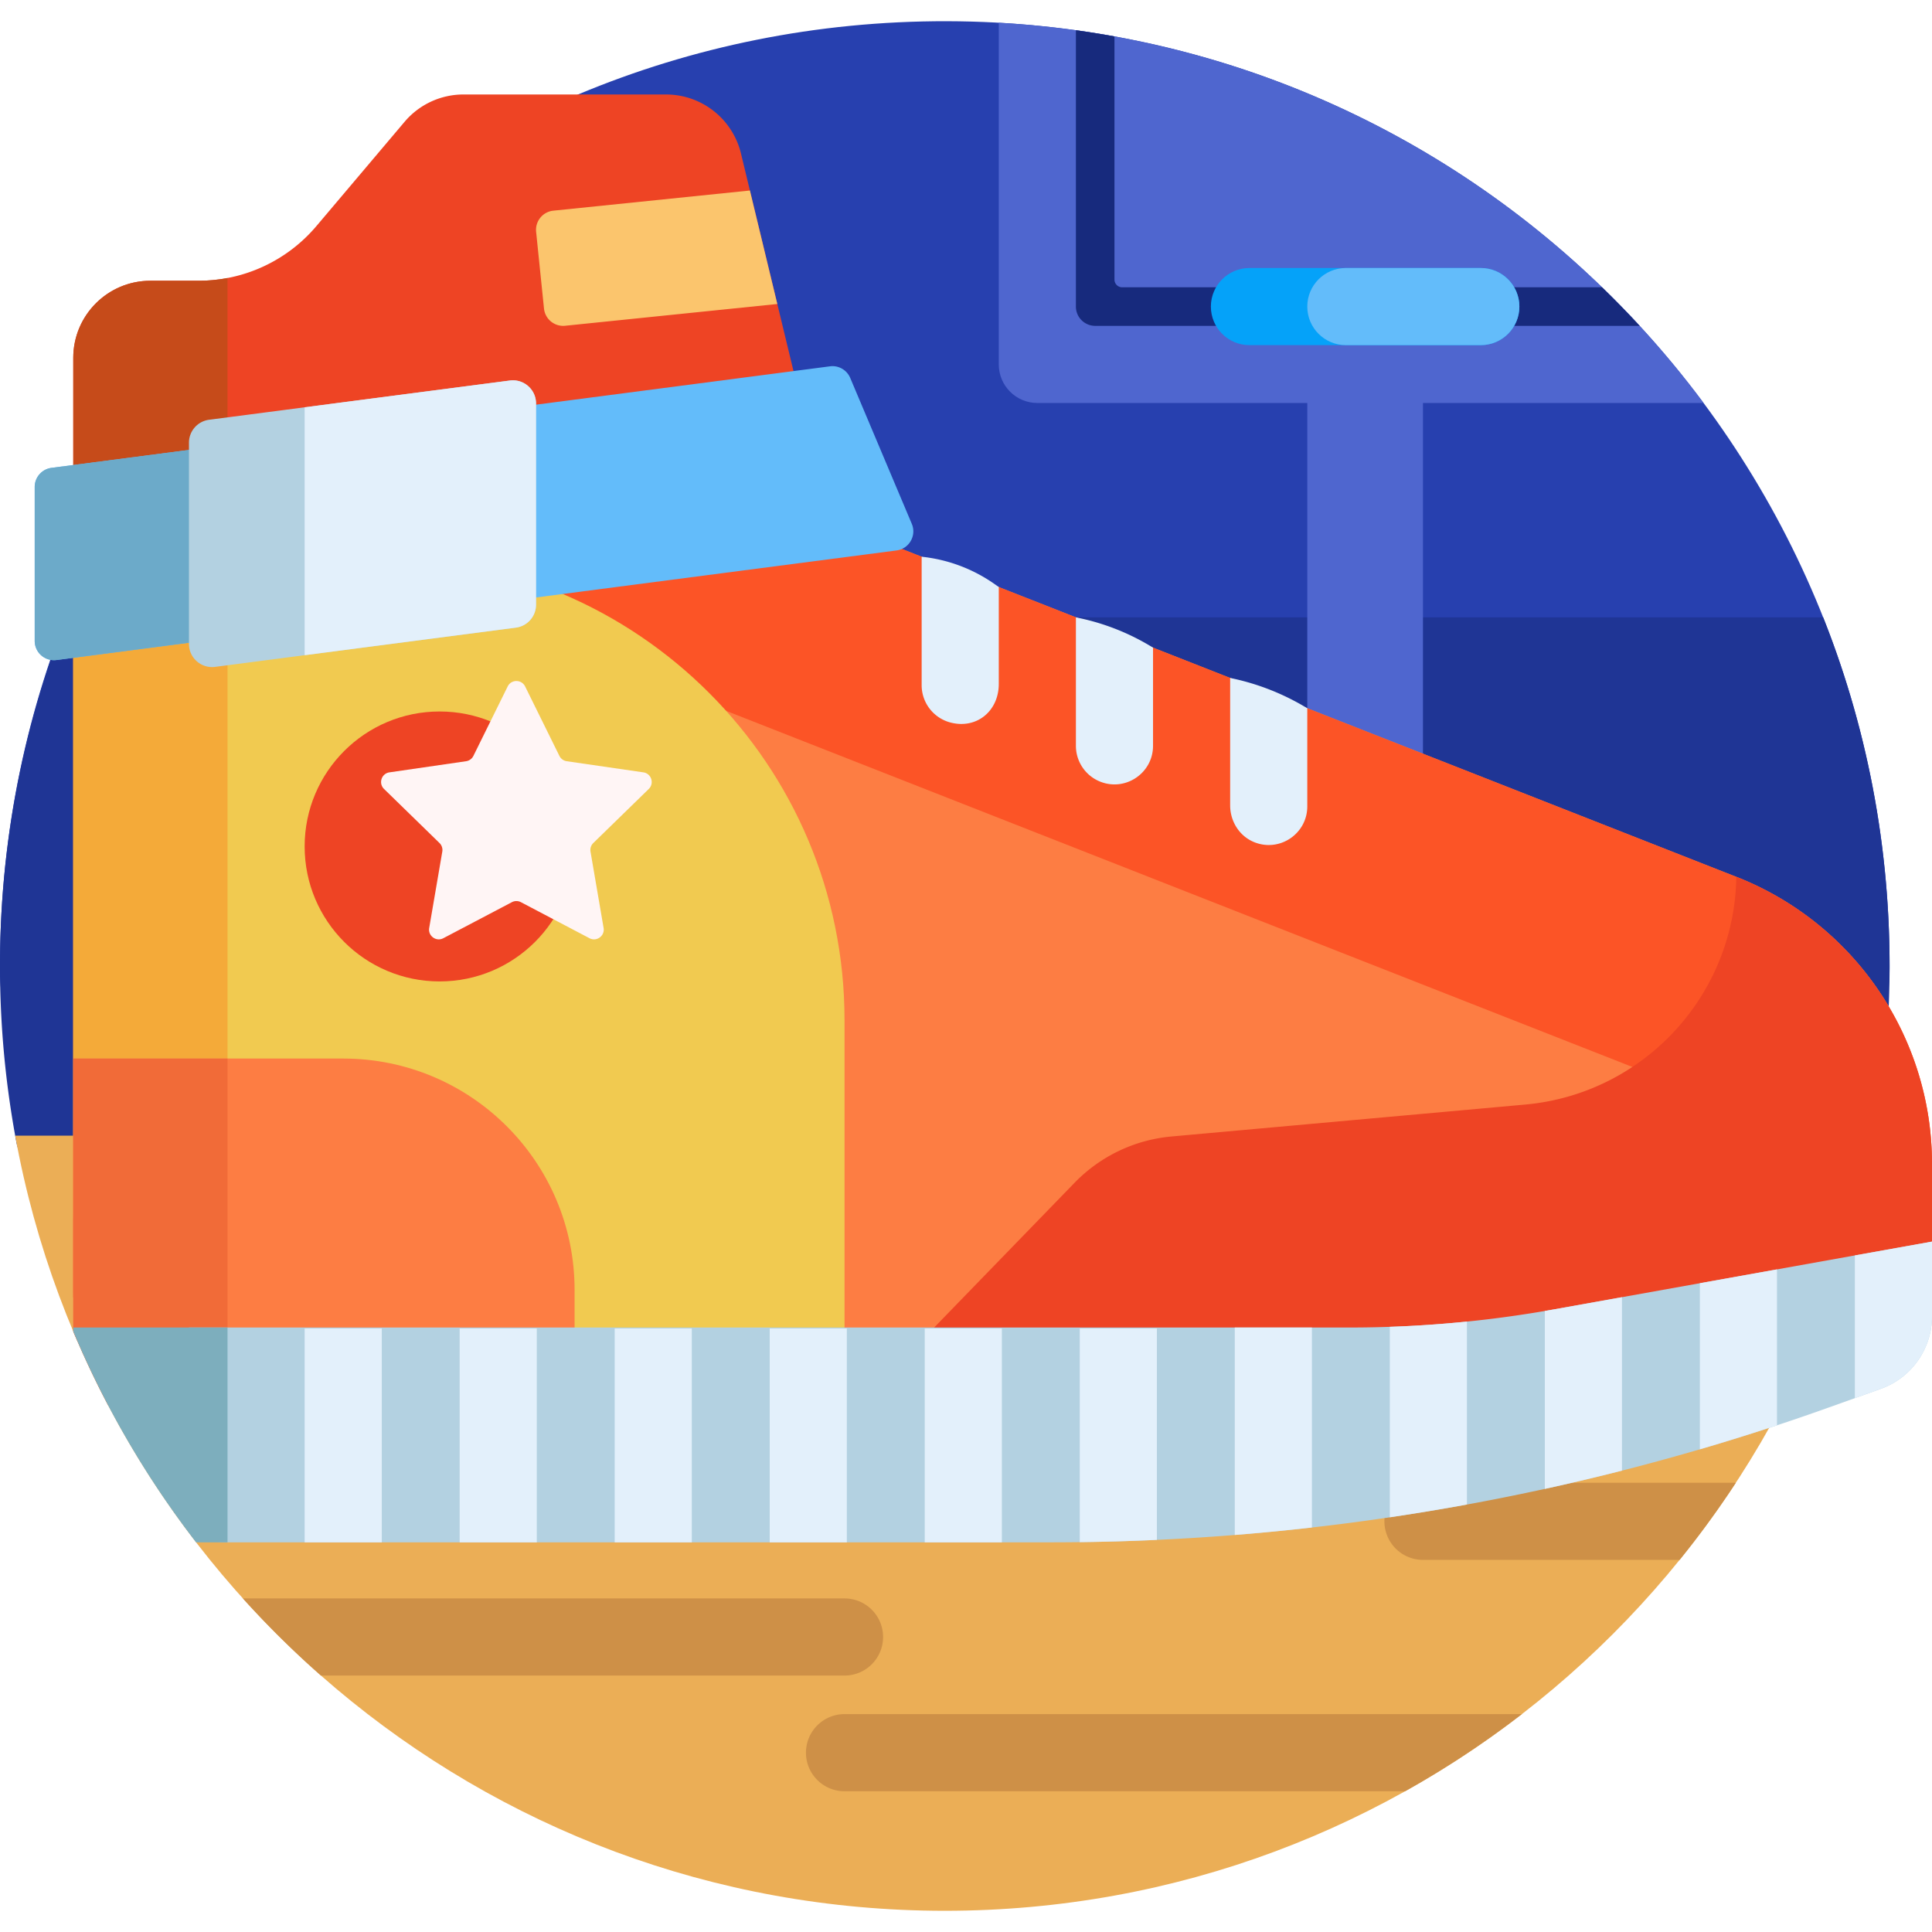 <svg height="512" viewBox="0 0 501 501" width="512" xmlns="http://www.w3.org/2000/svg"><path d="M.003 251.704c-.004-.759-.004-1.519-.001-2.28C.585 113.86 110.028 5.18 245.592 5.501 380.629 5.82 490 115.388 490 250.5l-.001.558c-.066 29.69-24.374 53.63-54.064 53.63H53.188c-29.295.001-53.044-23.69-53.185-52.984z" fill="#2740af"/><path d="M17.223 160.087h455.555C483.891 188.062 490 218.567 490 250.5c0 18.554-2.063 36.626-5.971 54H14.136c-4.837 0-8.966-3.456-9.864-8.209A246.385 246.385 0 010 250.5c0-31.933 6.109-62.438 17.223-90.413z" fill="#1f3595"/><path d="M441.765 104.5H369v200h-30v-200h-70c-5.523 0-10-4.477-10-10V5.894c74.849 4.216 140.718 42.032 182.765 98.606z" fill="#4f66cf"/><path d="M425.193 84.5H284a5 5 0 01-5-5V7.84c3.355.466 6.689 1 10 1.6V72.5a2 2 0 002 2h124.438a246.69 246.69 0 019.755 10z" fill="#172a7d"/><path d="M384 89.5h-60c-5.523 0-10-4.477-10-10s4.477-10 10-10h60c5.523 0 10 4.477 10 10s-4.477 10-10 10z" fill="#05a2f9"/><path d="M384 89.5h-35c-5.523 0-10-4.477-10-10s4.477-10 10-10h35c5.523 0 10 4.477 10 10s-4.477 10-10 10z" fill="#63bcfa"/><path d="M486.06 294.5c-20.729 114.312-120.771 201-241.06 201S24.669 408.812 3.94 294.5z" fill="#ebae56"/><path d="M219 434.5H83.227a246.482 246.482 0 01-20.243-20H219c5.523 0 10 4.477 10 10s-4.477 10-10 10zm-10 20c0 5.523 4.477 10 10 10h145.376a245.407 245.407 0 0030.273-20H219c-5.523 0-10 4.477-10 10zm160-70c-5.523 0-10 4.477-10 10s4.477 10 10 10h66.56a245.96 245.96 0 0014.581-20z" fill="#ce9047"/><path d="M263.766 336.448H19V92.803c0-11.046 8.954-20 20-20h12.5a40 40 0 0030.543-14.171l22.871-27.046a19.999 19.999 0 0115.272-7.086h52.521a20 20 0 0119.441 15.306z" fill="#ee4424"/><path d="M59 154.387H19V92.803c0-11.046 8.954-20 20-20h12.5c2.538 0 5.047-.241 7.5-.71z" fill="#c64b1a"/><path d="M125.922 99.937l324.335 127.444a79.937 79.937 0 0139.522 33.601c-1.11 26.357-6.383 51.638-15.18 75.201l-97.865 11.406H19.991c-.334-.773-.664-1.548-.991-2.326V155.736c9.128-21.743 103.743-57.048 106.922-55.799z" fill="#fd7d43"/><path d="M501 301.84v31.267l-5.068.591c-7.805-20.853-24.148-37.97-45.675-46.428L125.922 159.824a30.01 30.01 0 00-9.963-2.061L19 154.5v-26s103.743-29.812 106.922-28.563l324.335 127.444C480.87 239.41 501 268.949 501 301.84z" fill="#fc5426"/><path d="M501 301.84v31.267L376.734 347.59H239l39.666-40.892a40.002 40.002 0 0125.115-11.987l91.707-8.278c30.677-2.769 54.313-28.253 54.769-59.051C480.87 239.41 501 268.949 501 301.84z" fill="#ee4424"/><path d="M219 264.5v100H69c-27.614 0-50-22.386-50-50v-170h80c66.274 0 120 53.726 120 120z" fill="#f1ca50"/><path d="M59 274.5H19v-120h40z" fill="#f4aa39"/><path d="M139.026 60.114a5 5 0 014.464-5.484l50.975-5.228 7.105 29.429-55.019 5.643a5 5 0 01-5.484-4.464z" fill="#fbc56d"/><path d="M149 334.5v30H49c-16.569 0-30-13.431-30-30v-60h70c33.137 0 60 26.863 60 60z" fill="#fd7d43"/><path d="M19 274.5h40v90H28.083A243.986 243.986 0 0119 345.264z" fill="#f16b38"/><path d="M149 219.5c0 19.33-15.67 35-35 35s-35-15.67-35-35 15.67-35 35-35 35 15.67 35 35z" fill="#ee4424"/><path d="M232.486 142.741L14.647 171.155A5 5 0 019 166.197v-39.915a5 5 0 014.353-4.958l201.873-26.331a4.998 4.998 0 015.253 3.014l15.966 37.833c1.285 3.043-.683 6.474-3.959 6.901z" fill="#63bcfa"/><path d="M59 165.37l-44.353 5.785A5 5 0 019 166.197v-39.915a5 5 0 014.353-4.958L59 115.37z" fill="#6caac9"/><path d="M49 166.983v-52.184a6 6 0 015.224-5.95l78-10.174c3.591-.468 6.776 2.328 6.776 5.95v52.184a6 6 0 01-5.224 5.95l-78 10.174c-3.591.468-6.776-2.328-6.776-5.95z" fill="#b3d1e1"/><path d="M239 144.37a40.166 40.166 0 0118.974 7.134l1.026.724v25.126c0 6.954-5.622 11.711-12.374 10.045a10.002 10.002 0 01-7.626-9.715zm80 31.435v33.043c0 4.067 2.32 7.868 6.061 9.463 6.638 2.832 13.939-2.042 13.939-9.192v-25.456l-.119-.072A62.574 62.574 0 00319 175.805zm-40 17.598a10 10 0 006.343 9.307c6.56 2.578 13.657-2.259 13.657-9.307v-25.457a60.091 60.091 0 00-19.078-7.662l-.922-.197zm-140-88.778v52.184a6 6 0 01-5.224 5.95L79 169.904v-64.286l53.224-6.942c3.591-.468 6.776 2.328 6.776 5.949z" fill="#e3f0fb"/><path d="M501 321.965v19.349a20.001 20.001 0 01-13.249 18.826l-12.809 4.594a599.995 599.995 0 01-202.541 35.219H57.976A8.976 8.976 0 0149 390.977v-46.729h301.051a300.04 300.04 0 0052.948-4.709z" fill="#b3d1e1"/><path d="M59 344.247v55.705h-8.152A244.8 244.8 0 0119 345.264v-1.017z" fill="#7daebd"/><path d="M501 321.965v19.349a20.001 20.001 0 01-13.249 18.826L481 362.561v-37.009zm-100.4 17.993v46.139a600.86 600.86 0 0020-4.735v-44.979l-17.601 3.156c-.799.142-1.599.282-2.399.419zm40.2 35.877a600.975 600.975 0 0020-6.229v-40.433l-20 3.586zM280 399.903c6.673-.084 13.341-.28 20-.586V344.5h-20zm40.2-1.858a599.606 599.606 0 0020-1.936v-51.862h-20zm40.2-4.582a597.803 597.803 0 0020-3.312v-47.444a299.606 299.606 0 01-20 1.36zm-160.8 6.489h20V344.5h-20zm40.2 0h20V344.5h-20zm-120.6 0h20V344.5h-20zm-40.2 0h20V344.5H79zm80.4 0h20V344.5h-20z" fill="#e3f0fb"/><path d="M136.175 178.009l8.887 18.008a2.525 2.525 0 001.901 1.381l19.873 2.888c2.07.301 2.897 2.845 1.399 4.306l-14.38 14.017a2.525 2.525 0 00-.726 2.234l3.395 19.792c.354 2.062-1.811 3.635-3.663 2.661l-17.775-9.345a2.521 2.521 0 00-2.349 0l-17.775 9.345c-1.852.974-4.016-.599-3.663-2.661l3.395-19.792a2.525 2.525 0 00-.726-2.234l-14.38-14.017c-1.498-1.46-.671-4.005 1.399-4.306l19.873-2.888a2.525 2.525 0 001.901-1.381l8.887-18.008c.926-1.876 3.601-1.876 4.527 0z" fill="#fff5f5"/></svg>